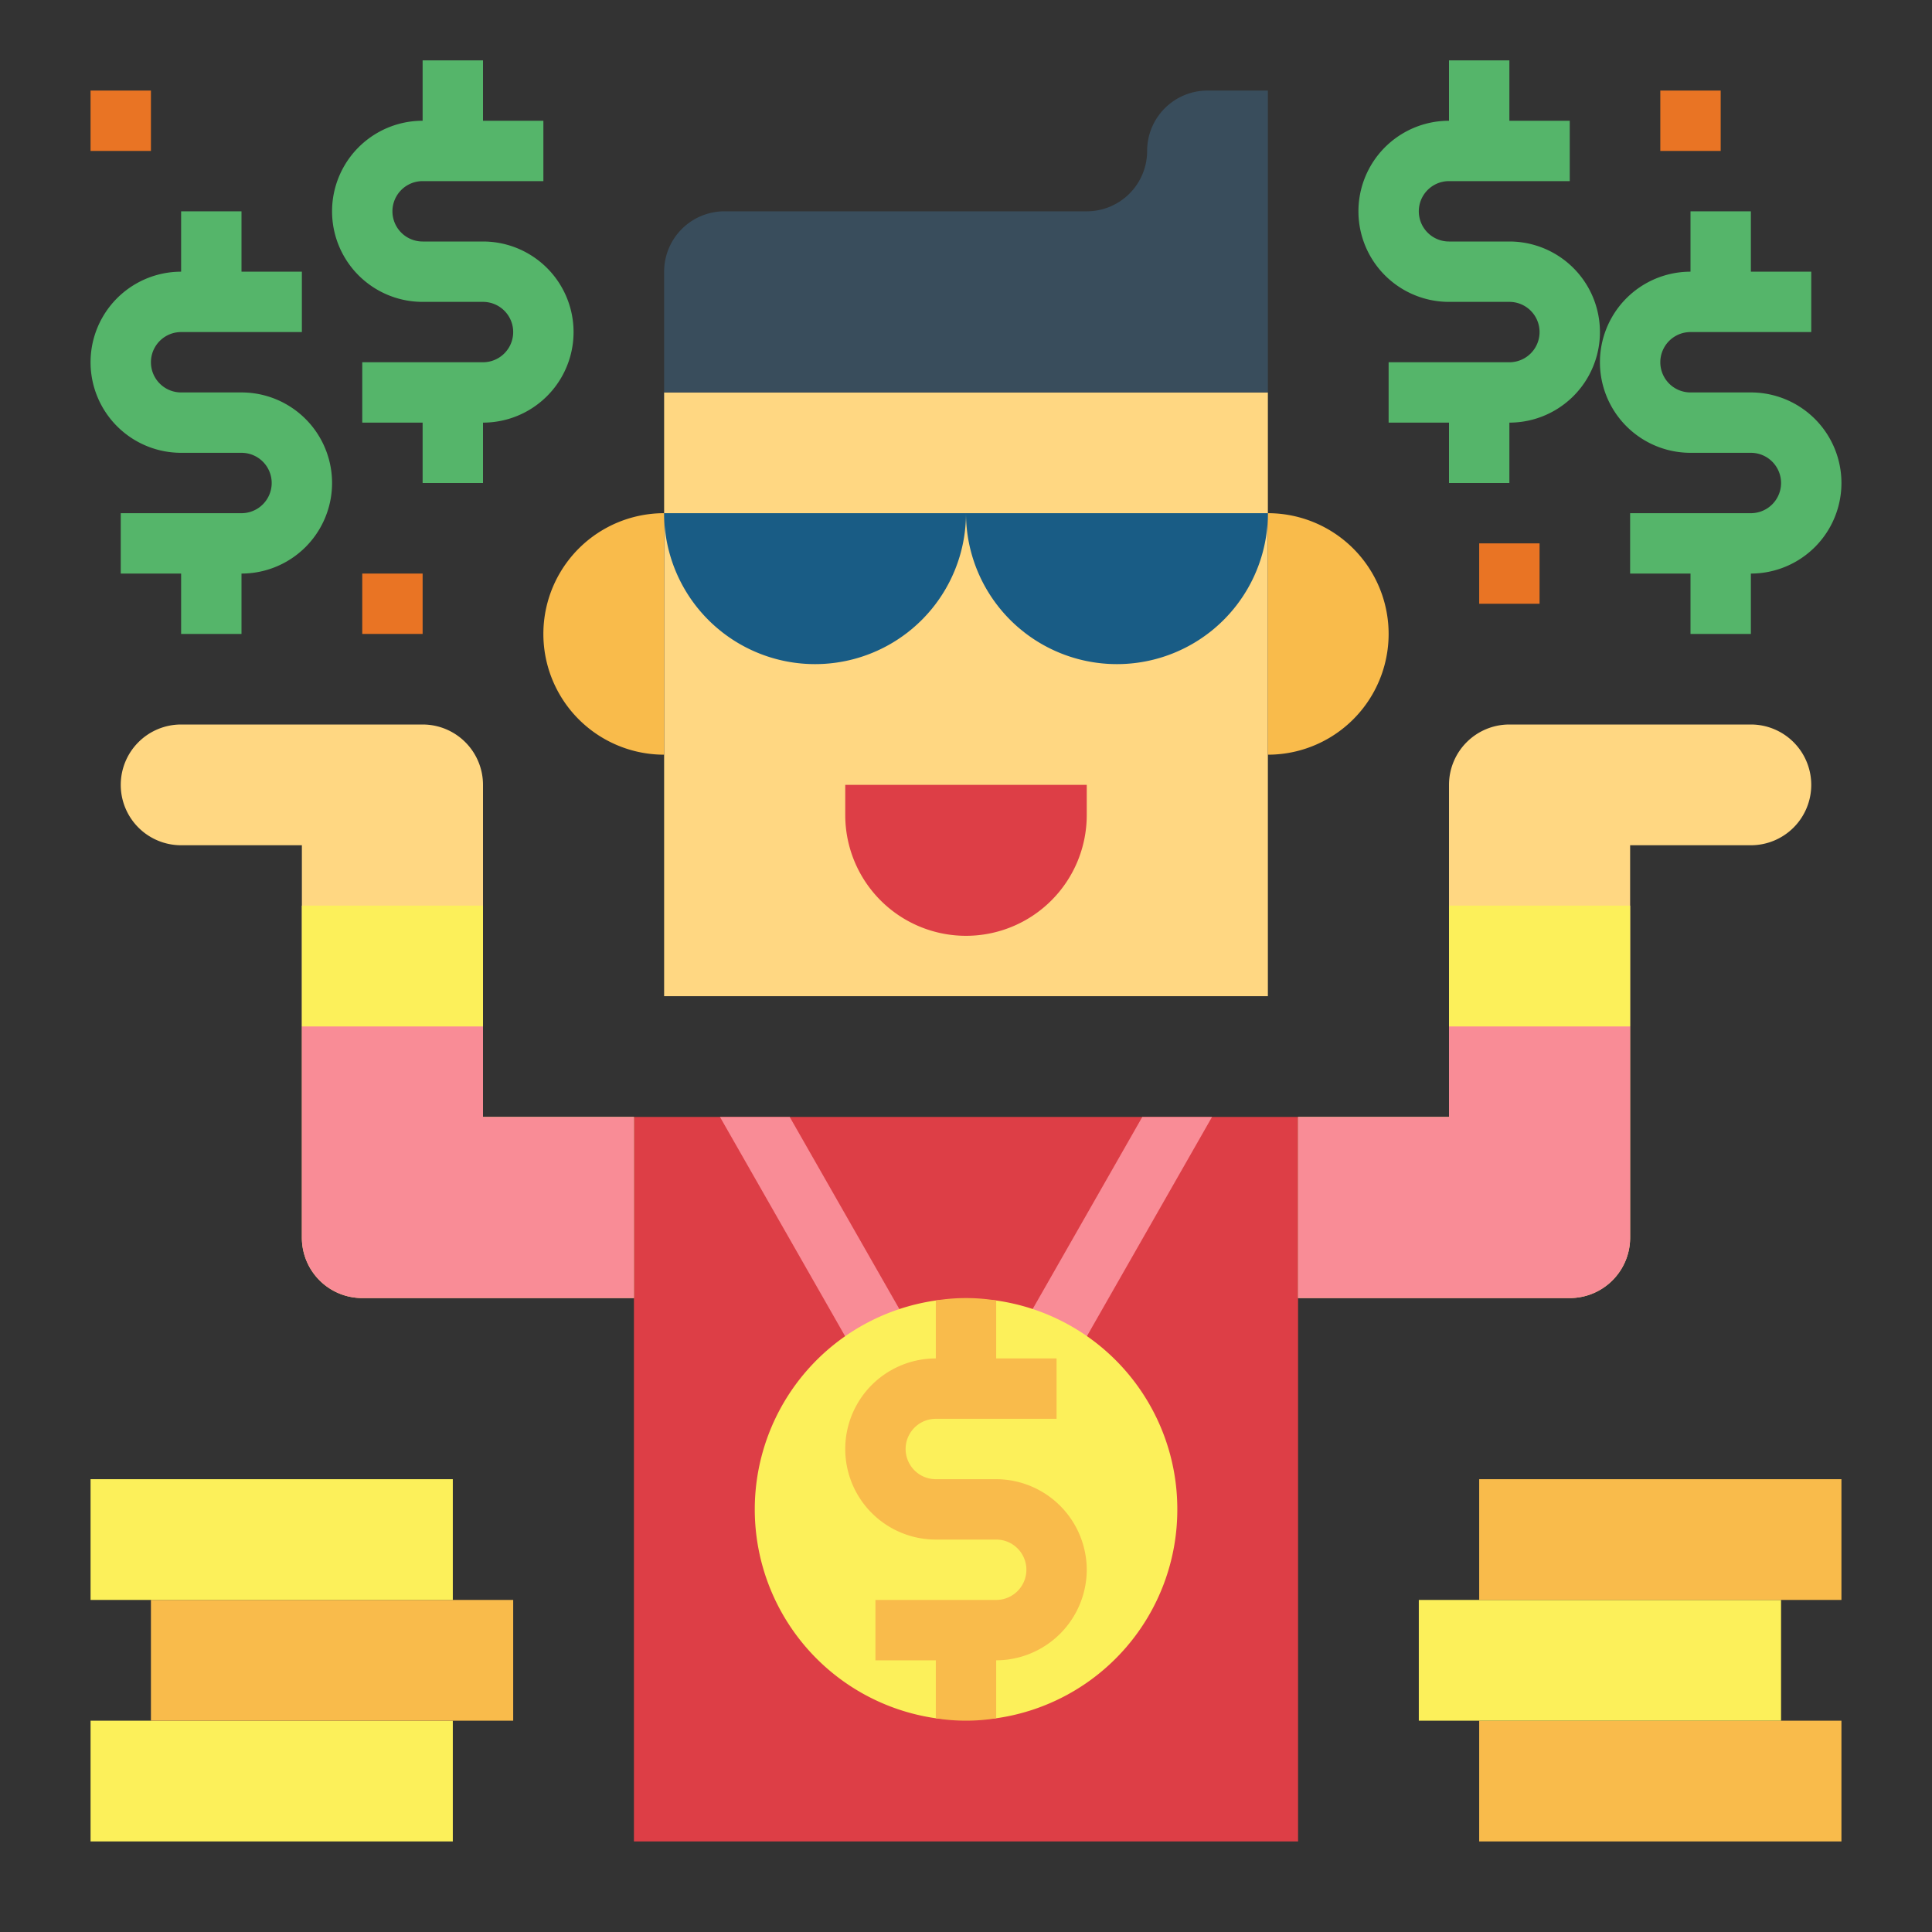 <svg height="512" viewBox="0 0 64 64" width="512" xmlns="http://www.w3.org/2000/svg"><rect x="0" y="0" width="64" height="64" fill="#333333" stroke="none"/><g id="flat"><path d="m21 37h22v24h-22z" fill="#dd3e46"/><path d="m29.87 43.5-1.74 1-4.28-7.5h2.31z" fill="#f98c96"/><path d="m40.15 37-4.28 7.5-1.74-1 3.71-6.5z" fill="#f98c96"/><path d="m16 37v-11a2 2 0 0 0 -2-2h-8a2 2 0 0 0 -2 2 2 2 0 0 0 2 2h4v13a2 2 0 0 0 2 2h9v-6z" fill="#ffd782"/><path d="m48 37v-11a2 2 0 0 1 2-2h8a2 2 0 0 1 2 2 2 2 0 0 1 -2 2h-4v13a2 2 0 0 1 -2 2h-9v-6z" fill="#ffd782"/><path d="m16 34h-6v7a2 2 0 0 0 2 2h9v-6h-5z" fill="#f98c96"/><path d="m10 30h6v4h-6z" fill="#fcf05a"/><path d="m48 34h6v7a2 2 0 0 1 -2 2h-9v-6h5z" fill="#f98c96"/><path d="m48 30h6v4h-6z" fill="#fcf05a" transform="matrix(-1 0 0 -1 102 64)"/><path d="m39 50a6.979 6.979 0 0 1 -6 6.92 11.134 11.134 0 0 1 -2 0 6.991 6.991 0 0 1 0-13.84 11.134 11.134 0 0 1 2 0 6.979 6.979 0 0 1 6 6.92z" fill="#fcf05a"/><path d="m36 52a3.009 3.009 0 0 1 -3 3v1.92a6.29 6.29 0 0 1 -2 0v-1.92h-2v-2h4a1 1 0 0 0 0-2h-2a3 3 0 0 1 0-6v-1.92a6.29 6.29 0 0 1 2 0v1.92h2v2h-4a1 1 0 0 0 0 2h2a3.009 3.009 0 0 1 3 3z" fill="#f9bb4b"/><path d="m22 13h20v20h-20z" fill="#ffd782"/><path d="m22 25a4 4 0 0 1 0-8z" fill="#f9bb4b"/><path d="m42 17a4 4 0 0 1 0 8z" fill="#f9bb4b"/><path d="m28 26h8a0 0 0 0 1 0 0v1a4 4 0 0 1 -4 4 4 4 0 0 1 -4-4v-1a0 0 0 0 1 0 0z" fill="#dd3e46"/><path d="m38 5a2 2 0 0 1 -2 2h-12a2 2 0 0 0 -2 2v4h20v-10h-2a2 2 0 0 0 -2 2z" fill="#394d5c"/><path d="m27 22a5 5 0 0 0 5-5h-10a5 5 0 0 0 5 5z" fill="#195c85"/><path d="m37 22a5 5 0 0 0 5-5h-10a5 5 0 0 0 5 5z" fill="#195c85"/><path d="m3 57h12v4h-12z" fill="#fcf05a"/><path d="m5 53h12v4h-12z" fill="#f9bb4b"/><path d="m3 49h12v4h-12z" fill="#fcf05a"/><path d="m49 57h12v4h-12z" fill="#f9bb4b" transform="matrix(-1 0 0 -1 110 118)"/><path d="m47 53h12v4h-12z" fill="#fcf05a" transform="matrix(-1 0 0 -1 106 110)"/><path d="m49 49h12v4h-12z" fill="#f9bb4b" transform="matrix(-1 0 0 -1 110 102)"/><g fill="#55b56a"><path d="m50 8h-2a1 1 0 0 1 0-2h4v-2h-2v-2h-2v2a3 3 0 0 0 0 6h2a1 1 0 0 1 0 2h-4v2h2v2h2v-2a3 3 0 0 0 0-6z"/><path d="m58 13h-2a1 1 0 0 1 0-2h4v-2h-2v-2h-2v2a3 3 0 0 0 0 6h2a1 1 0 0 1 0 2h-4v2h2v2h2v-2a3 3 0 0 0 0-6z"/><path d="m16 8h-2a1 1 0 0 1 0-2h4v-2h-2v-2h-2v2a3 3 0 0 0 0 6h2a1 1 0 0 1 0 2h-4v2h2v2h2v-2a3 3 0 0 0 0-6z"/><path d="m8 13h-2a1 1 0 0 1 0-2h4v-2h-2v-2h-2v2a3 3 0 0 0 0 6h2a1 1 0 0 1 0 2h-4v2h2v2h2v-2a3 3 0 0 0 0-6z"/></g><path d="m3 3h2v2h-2z" fill="#e97424"/><path d="m12 19h2v2h-2z" fill="#e97424"/><path d="m49 18h2v2h-2z" fill="#e97424"/><path d="m55 3h2v2h-2z" fill="#e97424"/></g></svg>